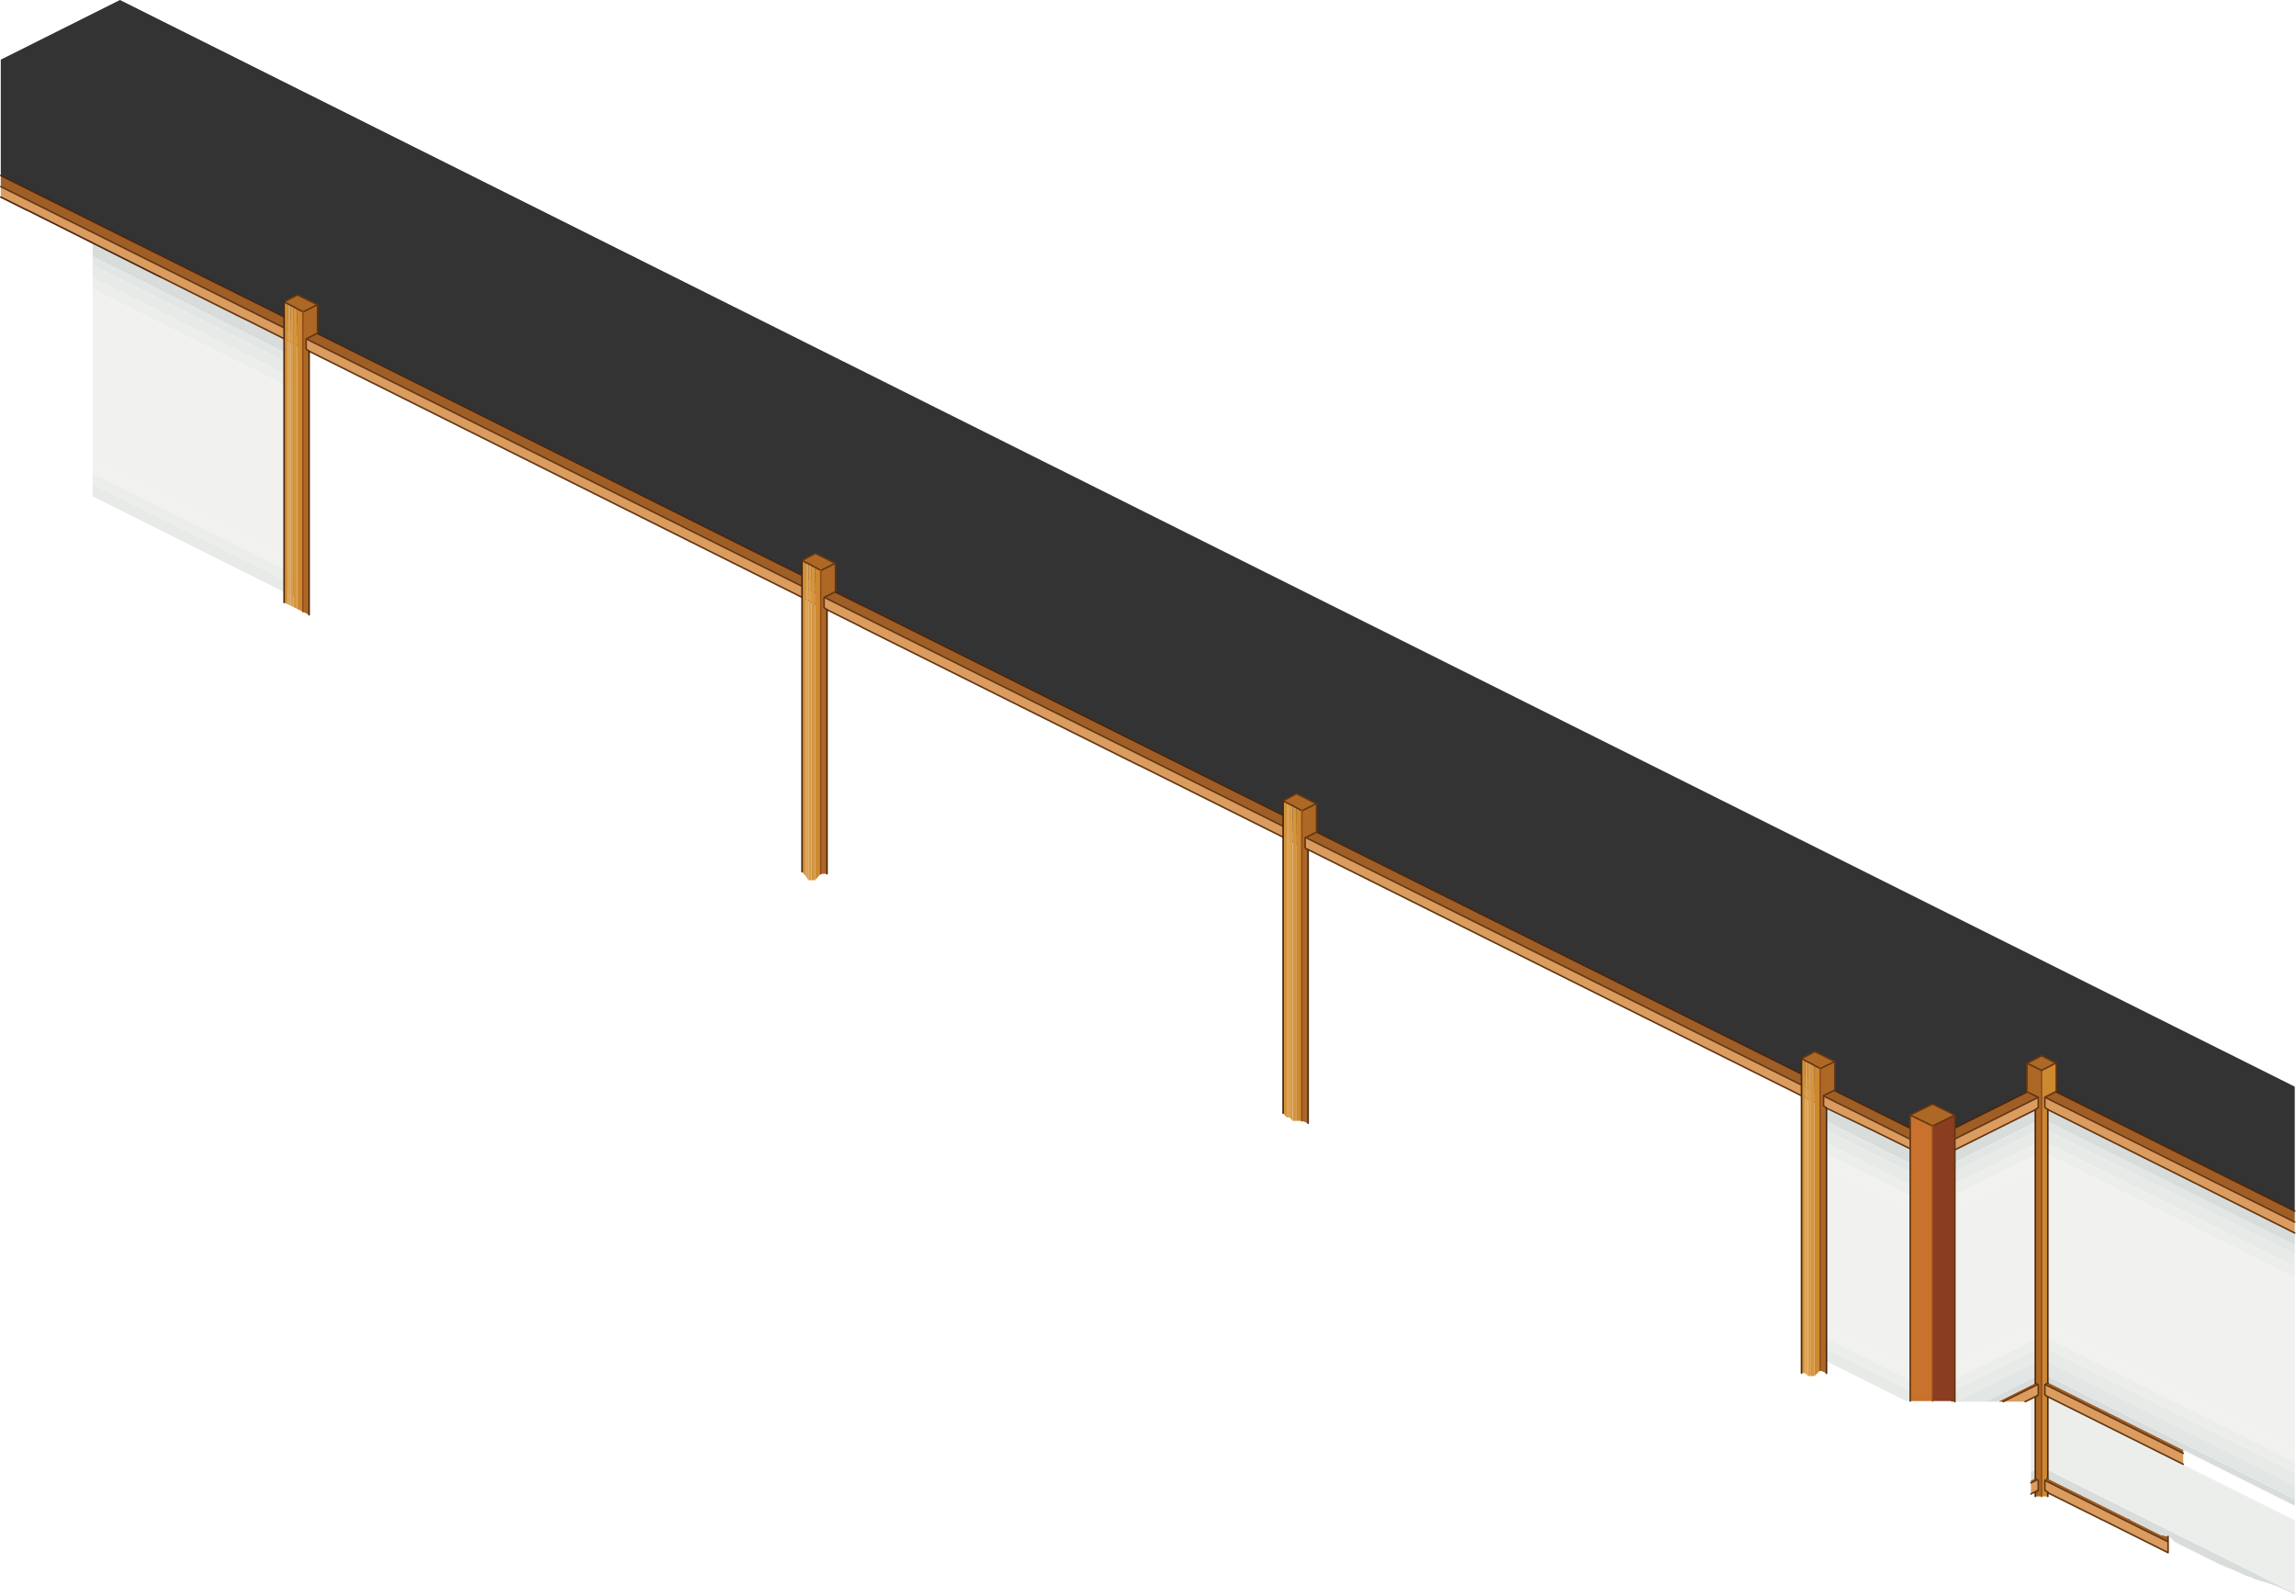 <?xml version="1.0" encoding="utf-8"?>
<svg version="1.1" id="Layer_1"
xmlns="http://www.w3.org/2000/svg"
xmlns:xlink="http://www.w3.org/1999/xlink"
xmlns:author="http://www.sothink.com"
width="735px" height="511px"
xml:space="preserve">
<g id="531" transform="matrix(1, 0, 0, 1, 99.05, 901.6)">
<path style="fill:#A05E27;fill-opacity:1" d="M519.4,-533.5L519.4 -536.8L554.55 -554.35L557.95 -556.05L557.95 -554.15L557.95 -552.8L557.95 -552.65L635.55 -513.85L635.55 -510.35L579.1 -538.55L554.6 -550.8L554.6 -550.85L519.4 -533.3L519.4 -533.5M554.55,-458.9L554.55 -459L542.2 -452.85L540.6 -452.85L554.55 -459.8L554.55 -459.95L554.55 -460L599.85 -437.4L599.85 -436.3L554.55 -458.9M551.1,-426.85L551.1 -427.65L554.25 -429.2L554.25 -431.85L554.35 -431.8L554.35 -429.3Q568.3 -422.3 582.3 -415.35L582.55 -415.35L583.05 -414.95L592.65 -410.15L595 -409.7L595 -408L587.2 -411.85L554.35 -428.25L554.25 -428.3L554.25 -428.4L551.1 -426.85M-5.3,-795.25L-20.15 -802.65L-20.15 -803.2L-20.15 -802.65L-98.8 -841.85L-98.8 -845.4L-38.5 -815.3L-20.15 -806.15L-20.15 -803.2L-20.15 -806.15L-5.3 -798.75L176.7 -707.9L176.7 -707.95L519.3 -536.95L519.3 -533.45L265.75 -660L-5.3 -795.25" />
<path style="fill:#333333;fill-opacity:1" d="M557.95,-554.15L557.95 -556.05L554.55 -554.35L519.4 -536.8L519.4 -533.5L519.3 -533.45L519.3 -536.95L176.7 -707.95L176.7 -707.9L-5.3 -798.75L-20.15 -806.15L-20.15 -803.2L-20.15 -806.15L-38.5 -815.3L-98.8 -845.4L-98.8 -882.5L-60.65 -901.6L635.55 -553.7L635.55 -513.85L557.95 -552.65L557.95 -552.8L557.95 -554.15" />
<path style="fill:#DA9C5F;fill-opacity:1" d="M554.6,-547.3L554.6 -547.35L519.4 -529.8L519.4 -530.4L519.4 -533.3L554.6 -550.85L554.6 -550.8L579.1 -538.55L635.55 -510.35L635.55 -506.85L603.05 -523.1L554.6 -547.3M599.85,-436.3L599.85 -432.8L554.55 -455.4L554.55 -455.45L554.35 -455.35L554.35 -455.4L554.35 -455.35L549.25 -452.85L542.2 -452.85L554.55 -459L554.55 -458.9L599.85 -436.3M554.25,-428.4L554.25 -428.3L554.35 -428.25L587.2 -411.85L595 -408L595 -404.5L574.1 -414.95L574.05 -414.95L554.25 -424.8L554.25 -424.85L551.1 -423.3L551.1 -426.85L554.25 -428.4M-48.85,-813.5L-69.55 -823.9L-90.6 -834.45L-90.6 -834.4L-98.8 -838.5L-98.8 -841.85L-20.15 -802.65L-5.3 -795.25L265.75 -660L519.3 -533.45L519.3 -530.45L519.3 -530.4L518.25 -530.95L500.25 -539.8L483.25 -548.4L483.25 -548L483.25 -547.95L481.35 -548.95L265.75 -656.5L265.75 -656.45L176.7 -700.85L176.7 -700.9L160.75 -708.85L160.7 -708.85L-5.3 -791.75L-20.15 -799.2M-20.15,-799.2L-20.15 -802.65L-20.15 -799.2L-22.75 -800.45L-47.8 -813L-46.7 -812.45L-47.8 -813L-48.85 -813.5" />
<path style="fill:#D8DCDB;fill-opacity:1" d="M555.45,-542.95L555.45 -543.75L554.65 -543.35L554.55 -543.4L554.55 -543.3L519.35 -525.7L519.35 -530.4L519.4 -530.4L519.4 -529.8L554.6 -547.35L554.6 -547.3L603.05 -523.1L635.55 -506.85L635.55 -502.95L555.45 -542.95M554.55,-460L554.55 -459.95L540.25 -452.85L536.35 -452.85L554.55 -461.95L554.55 -462.05L635.55 -421.6L635.55 -419.55L599.85 -437.4L554.55 -460M554.35,-431.95L554.35 -432.05L634.05 -392.25L634.05 -392.3L635.55 -391.55L635.55 -391.1Q630.25 -393.9 624.5 -395.5L621.85 -396.35L621.85 -396.7L621 -396.7Q619.1 -397.45 617.3 -398.35L611.65 -400.7L597.1 -407.95L595.55 -409.6L595 -409.7L592.65 -410.15L583.05 -414.95L582.55 -415.35L582.3 -415.35Q568.3 -422.3 554.35 -429.3L554.35 -431.8L554.25 -431.85L554.25 -429.2L551.1 -427.65L551.1 -430.35L554.35 -431.95M483.25,-543.75L483.25 -547.95L483.25 -548L483.25 -548.4L500.25 -539.8L518.25 -530.95L519.3 -530.4L519.3 -525.7L483.25 -543.75M-20.1,-794.85L-69.4 -819.5L-69.4 -823.8L-69.6 -823.75L-69.55 -823.9L-48.85 -813.5L-47.8 -813L-22.75 -800.45L-20.2 -799.15L-20.15 -799.1L-20.15 -797.05L-20.1 -797.05L-20.1 -799.1L-5.3 -791.7L-3.95 -791.05L-3.95 -786.8L-5.3 -787.45L-20.1 -794.85" />
<path style="fill:#E7EAE7;fill-opacity:1" d="M554.65,-536.4L554.55 -536.45L554.55 -536.35L519.35 -518.75L519.35 -520.2L519.35 -522.75L554.55 -540.35L554.55 -540.45L554.65 -540.4L635.55 -500L635.55 -496L554.65 -536.4M554.55,-466.65L554.55 -466.55L527.1 -452.85L525.55 -452.85L525.55 -453.05L519.5 -453.05L554.55 -470.55L554.55 -470.65L635.55 -430.2L635.55 -426.15L554.55 -466.65M519.15,-453.05L511.15 -453.05L483.25 -467L483.25 -471L519.15 -453.05M519.3,-522.75L519.3 -520.2L519.3 -518.75L483.25 -536.8L483.25 -540.8L519.3 -522.75M-20.1,-787.9L-69.4 -812.55L-69.4 -816.55L-20.1 -791.9L-5.3 -784.5L-3.95 -783.85L-3.95 -779.85L-5.3 -780.5L-20.1 -787.9M-3.95,-714L-3.95 -710L-5.3 -710.65L-20.1 -718.1L-20.1 -718.05L-69.4 -742.7L-69.4 -746.65L-20.1 -722.05L-20.1 -722.1L-5.3 -714.65L-3.95 -714" />
<path style="fill:#ECEEEB;fill-opacity:1" d="M635.55,-496L635.55 -492.5L554.65 -532.9L554.55 -532.95L554.55 -532.85L519.35 -515.25L519.35 -518.75L554.55 -536.35L554.55 -536.45L554.65 -536.4L635.55 -496M635.55,-433.65L635.55 -430.2L554.55 -470.65L554.55 -470.55L519.5 -453.05L519.4 -453.05L519.4 -456.5L554.55 -474.05L554.55 -474.15L635.55 -433.65M551.1,-430.35L551.1 -452.85L549.25 -452.85L554.35 -455.35L554.35 -455.4L554.35 -455.35L634.05 -415.6L634.05 -415.65L635.55 -414.9L635.55 -391.55L634.05 -392.3L634.05 -392.25L554.35 -432.05L554.35 -431.95L551.1 -430.35M519.25,-456.5L519.25 -453.05L519.15 -453.05L483.25 -471L483.25 -474.5L519.25 -456.5M483.25,-533.3L483.25 -536.8L519.3 -518.75L519.3 -515.25L483.25 -533.3M-5.3,-780.5L-3.95 -779.85L-3.95 -776.35L-5.3 -777L-20.1 -784.4L-20.15 -784.4L-36.3 -792.45L-69.4 -809L-69.4 -812.55L-20.1 -787.9L-5.3 -780.5M-5.3,-714.65L-20.1 -722.1L-20.1 -722.05L-69.4 -746.65L-69.4 -750.2L-20.1 -725.55L-20.1 -725.6L-5.3 -718.15L-3.95 -717.5L-3.95 -714L-5.3 -714.65M552.15,-443.35L552.1 -443.4L552.1 -443.35L552.15 -443.35" />
<path style="fill:#E2E7E5;fill-opacity:1" d="M554.65,-540.4L554.55 -540.45L554.55 -540.35L519.35 -522.75L519.35 -525.7L554.55 -543.3L554.55 -543.4L554.65 -543.35L555.45 -543.75L555.45 -542.95L635.55 -502.95L635.55 -500L554.65 -540.4M635.55,-426.15L635.55 -421.6L554.55 -462.05L554.55 -461.95L536.35 -452.85L527.1 -452.85L554.55 -466.55L554.55 -466.65L635.55 -426.15M519.3,-525.7L519.3 -522.75L483.25 -540.8L483.25 -543.75L519.3 -525.7M-20.1,-791.9L-69.4 -816.55L-69.4 -819.5L-20.1 -794.85L-5.3 -787.45L-3.95 -786.8L-3.95 -783.85L-5.3 -784.5L-20.1 -791.9" />
<path style="fill:#F1F1EF;fill-opacity:1" d="M519.4,-459.5L519.4 -464L519.35 -512.25L554.55 -529.85L554.55 -532.85L554.55 -532.95L554.65 -532.9L635.55 -492.5L635.55 -436.7L554.55 -477.15L554.55 -477.05L519.4 -459.5M483.25,-477.5L483.25 -530.3L519.3 -512.25L519.25 -464.05L519.25 -459.5L483.25 -477.5M-69.4,-753.15L-69.4 -809L-36.3 -792.45L-20.15 -784.4L-20.1 -784.4L-5.3 -777L-5.3 -774L-3.95 -773.3L-3.95 -720.5L-5.3 -721.15L-69.4 -753.15" />
<path style="fill:#F1F1EE;fill-opacity:1" d="M554.55,-477.05L554.55 -477.15L635.55 -436.7L635.55 -433.65L554.55 -474.15L554.55 -474.05L519.4 -456.5L519.4 -459.5L554.55 -477.05M519.25,-459.5L519.25 -456.5L483.25 -474.5L483.25 -477.5L519.25 -459.5M519.3,-515.25L519.3 -512.25L483.25 -530.3L483.25 -533.3L519.3 -515.25M-69.4,-750.2L-69.4 -753.15L-5.3 -721.15L-3.95 -720.5L-3.95 -717.5L-5.3 -718.15L-20.1 -725.6L-20.1 -725.55L-69.4 -750.2M519.35,-512.25L519.35 -515.25L554.55 -532.85L554.55 -529.85L519.35 -512.25" />
<radialGradient
id="RadialGradID_2034" gradientUnits="userSpaceOnUse" gradientTransform="matrix(0.032, -0.008, 0.024, 0.082, 543.95, -410.95)" spreadMethod ="pad" cx="0" cy="0" r="819.2" fx="0" fy="0" >
<stop  offset="0"  style="stop-color:#C1723E;stop-opacity:1" />
<stop  offset="0.192"  style="stop-color:#D68754;stop-opacity:1" />
<stop  offset="0.345"  style="stop-color:#C9722C;stop-opacity:1" />
<stop  offset="0.514"  style="stop-color:#BD7546;stop-opacity:1" />
<stop  offset="0.769"  style="stop-color:#C86A2D;stop-opacity:1" />
<stop  offset="1"  style="stop-color:#985621;stop-opacity:1" />
</radialGradient>
<path style="fill:url(#RadialGradID_2034) " d="M552.1,-443.35L552.1 -443.4L552.15 -443.35L552.1 -443.35" />
<path style="fill:none;stroke-width:0.5;stroke-linecap:round;stroke-linejoin:round;stroke-miterlimit:3;stroke:#49250E;stroke-opacity:1" d="M-47.8,-813L-48.85 -813.5L-69.55 -823.9L-90.6 -834.45M-90.6,-834.4L-98.8 -838.5M-98.8,-845.4L-38.5 -815.3L-20.15 -806.15L-5.3 -798.75L176.7 -707.9M176.7,-707.95L519.3 -536.95L519.3 -533.45M519.4,-536.8L554.55 -554.35L557.95 -556.05M554.55,-554.35L557.95 -552.65L635.55 -513.85M554.35,-456.25L554.35 -455.4M554.35,-431.95L554.35 -431.8L554.25 -431.85M554.35,-429.3L554.35 -428.25L554.35 -427.15" />
<path style="fill:none;stroke-width:0.5;stroke-linecap:round;stroke-linejoin:round;stroke-miterlimit:3;stroke:#633612;stroke-opacity:1" d="M599.85,-432.8L554.55 -455.4M554.55,-455.45L554.35 -455.35L549.25 -452.85M595,-409.7L595 -408L595 -404.5L574.1 -414.95M574.05,-414.95L554.25 -424.8M554.25,-424.85L551.1 -423.3M483.25,-547.95L481.35 -548.95L265.75 -656.5M265.75,-656.45L176.7 -700.85M176.7,-700.9L160.75 -708.85L160.7 -708.85L-5.3 -791.75L-5.3 -791.7L-5.3 -787.45L-5.3 -784.5L-5.3 -780.5L-5.3 -777L-5.3 -774M-47.8,-813L-22.75 -800.45L-20.15 -799.2M-20.15,-802.65L-98.8 -841.85M-20.15,-802.65L-5.3 -795.25L-5.3 -798.75M500.25,-539.8L483.25 -548L481.35 -548.95M500.25,-539.8L518.25 -530.95L519.3 -530.45L519.3 -533.45L265.75 -660L-5.3 -795.25L-5.3 -791.75L-20.15 -799.2M554.6,-547.3L603.05 -523.1L635.55 -506.85M635.55,-510.35L579.1 -538.55L554.6 -550.8M554.6,-550.85L519.4 -533.3M519.4,-529.8L554.6 -547.35M519.3,-530.45L519.3 -530.4M554.55,-459L542.2 -452.85M554.35,-428.25L587.2 -411.85L595 -408M554.35,-428.25L554.25 -428.3M554.25,-428.4L551.1 -426.85M599.85,-436.3L554.55 -458.9M-5.3,-721.15L-5.3 -718.15M-5.3,-714.65L-5.3 -718.15M-5.3,-714.65L-5.3 -710.65M-5.3,-721.15L-5.3 -774" />
<path style="fill:none;stroke-width:0.5;stroke-linecap:round;stroke-linejoin:round;stroke-miterlimit:3;stroke:#000000;stroke-opacity:1" d="M519.3,-533.45L519.4 -533.5M557.95,-554.15L559.3 -553.45L557.95 -552.8" />
<path style="fill:none;stroke-width:1;stroke-linecap:round;stroke-linejoin:round;stroke-miterlimit:3;stroke:#FF0000;stroke-opacity:1" d="M519.4,-464L519.25 -464.05M519.3,-520.2L519.35 -520.2" />
<path style="fill:#AD6825;fill-opacity:1" d="M-2.1,-801.7L-1.1 -802.2L-2.1 -801.7L-2.1 -801.8L-3.95 -802.75L-5.05 -803.35L-6.05 -803.9L-6.95 -804.35L-8.1 -804.95Q-5.95 -806.1 -3.85 -807.2L2.55 -804.05L2.6 -804L2.6 -794.95L-0.1 -793.6L-1.05 -793.1L-1.05 -789.85L-0.95 -789.8L-0.85 -789.75L-0.1 -789.35L-0.1 -789.1L-0.1 -704.75L-2.1 -705.75L-2.1 -801.7M485.65,-547.1L485.65 -546.85L485.65 -461.9L483.65 -462.85L483.65 -559.4L484.65 -559.95L483.65 -559.45L483.65 -559.5L481.8 -560.5L480.7 -561.1L479.7 -561.6L478.8 -562.05L477.65 -562.65L481.9 -564.95L488.3 -561.75L488.35 -561.75L488.35 -552.65L485.65 -551.3L485.65 -551.35L484.7 -550.85L484.7 -547.55L484.8 -547.5L484.9 -547.45L485.65 -547.1M552.5,-424L553.25 -424.35L553.35 -424.4L553.45 -424.45L553.45 -427.7L552.85 -428.05L552.5 -428.25L552.5 -454.25L552.5 -454.5L553.25 -454.85L553.35 -454.9L553.45 -454.95L553.45 -458.25L552.5 -458.75L552.5 -546.3L552.5 -546.55L553.25 -546.9L553.35 -546.95L553.45 -547L553.45 -550.3L552.5 -550.8L552.5 -550.75L549.8 -552.1L549.8 -561.2L549.85 -561.2L554.5 -563.6L559.1 -561.25L554.5 -558.9L554.5 -422.5L552.5 -422.5L552.5 -423.75L552.5 -424M556.5,-424.05L556.5 -423.8L555.75 -424.4L556.5 -424.05M556.5,-454.55L556.5 -454.3L555.75 -454.9L556.5 -454.55M556.5,-546.6L556.5 -546.35L555.75 -546.95L556.5 -546.6M519.6,-541.1L512.55 -544.55L512.5 -544.6L512.5 -544.65L519.6 -548.15L526.75 -544.6L519.6 -541.1M165.7,-710.85L164.75 -710.35L164.75 -707.05L164.85 -707L164.95 -706.95L165.7 -706.6L165.7 -706.35L165.7 -621.85L163.7 -621.85L163.7 -718.9L164.7 -719.45L163.7 -718.95L163.7 -719L161.85 -720L160.75 -720.6L159.75 -721.1L158.85 -721.55L157.7 -722.15L161.95 -724.45L168.35 -721.25L168.4 -721.25L168.4 -712.15L165.7 -710.8L165.7 -710.85M318.75,-633.4L318.75 -630.1L318.85 -630.05L318.95 -630L319.7 -629.65L319.7 -629.4L319.7 -541.95L317.7 -542.75L317.7 -641.95L318.7 -642.5L317.7 -642L317.7 -642.05L315.85 -643.05L314.75 -643.65L313.75 -644.15L312.85 -644.6L311.7 -645.2L315.95 -647.5L322.35 -644.3L322.4 -644.3L322.4 -635.2L319.7 -633.85L319.7 -633.9L318.75 -633.4" />
<path style="fill:#CD892F;fill-opacity:1" d="M-2.1,-705.75L-3.95 -706.65L-3.95 -706.75L-3.95 -710.7L-3.95 -715.15L-3.95 -798.25L-3.95 -802.75L-2.1 -801.8L-2.1 -801.7L-2.1 -705.75M481.8,-461.05L481.8 -463.95L481.8 -464.5L481.8 -468.45L481.8 -472.85L481.8 -556L481.8 -560.5L483.65 -559.5L483.65 -559.45L483.65 -559.4L483.65 -462.85L481.8 -461.05M556.5,-550.85L555.55 -550.35L555.55 -547.05L555.65 -547L555.75 -546.95L556.5 -546.35L556.5 -458.8L555.55 -458.3L555.55 -455L555.65 -454.95L555.75 -454.9L556.5 -454.3L556.5 -428.3L556.2 -428.1L555.55 -427.75L555.55 -424.5L555.65 -424.45L555.75 -424.4L556.5 -423.8L556.5 -422.5L554.5 -422.5L554.5 -558.9L559.1 -561.25L559.15 -561.25L559.2 -561.25L559.2 -552.15L556.5 -550.8L556.5 -550.85M163.7,-621.85L161.85 -619.8L161.85 -624L161.85 -627.95L161.85 -632.35L161.85 -715.5L161.85 -720L163.7 -719L163.7 -718.95L163.7 -718.9L163.7 -621.85M315.85,-547.05L315.85 -551L315.85 -555.4L315.85 -638.55L315.85 -643.05L317.7 -642.05L317.7 -642L317.7 -641.95L317.7 -542.75L315.85 -542.75L315.85 -547.05" />
<path style="fill:#D49541;fill-opacity:1" d="M-5.05,-803.35L-3.95 -802.75L-3.95 -798.25L-3.95 -715.15L-3.95 -710.7L-3.95 -706.75L-3.95 -706.65L-5.05 -707.2L-5.05 -803.35M480.7,-461.05L480.7 -561.1L481.8 -560.5L481.8 -556L481.8 -472.85L481.8 -468.45L481.8 -464.5L481.8 -463.95L481.8 -461.05L480.7 -461.05M160.75,-720.6L161.85 -720L161.85 -715.5L161.85 -632.35L161.85 -627.95L161.85 -624L161.85 -619.8L160.75 -619.8L160.75 -720.6M314.75,-643.65L315.85 -643.05L315.85 -638.55L315.85 -555.4L315.85 -551L315.85 -547.05L315.85 -542.75L314.75 -542.75L314.75 -643.65" />
<path style="fill:#DCA254;fill-opacity:1" d="M-6.05,-707.7L-6.95 -708.15L-6.95 -804.35L-6.05 -803.9L-6.05 -707.7M479.7,-461.05L478.8 -462L478.8 -562.05L479.7 -561.6L479.7 -461.05M159.75,-619.8L158.85 -621.15L158.85 -721.55L159.75 -721.1L159.75 -619.8M312.85,-644.6L313.75 -644.15L313.75 -543.85L312.85 -543.85L312.85 -644.6" />
<path style="fill:#D89C4B;fill-opacity:1" d="M-5.05,-707.2L-6.05 -707.7L-6.05 -803.9L-5.05 -803.35L-5.05 -707.2M480.7,-461.05L479.7 -461.05L479.7 -561.6L480.7 -561.1L480.7 -461.05M159.75,-721.1L160.75 -720.6L160.75 -619.8L159.75 -619.8L159.75 -721.1M313.75,-644.15L314.75 -643.65L314.75 -542.75L313.75 -543.85L313.75 -644.15" />
<path style="fill:#D2913A;fill-opacity:1" d="M-6.95,-708.15L-8.1 -708.7L-8.1 -804.95L-6.95 -804.35L-6.95 -708.15M478.8,-462L477.65 -462L477.65 -562.65L478.8 -562.05L478.8 -462M158.85,-621.15L157.7 -622.5L157.7 -722.15L158.85 -721.55L158.85 -621.15M312.85,-543.85L311.7 -545.2L311.7 -645.2L312.85 -644.6L312.85 -543.85" />
<path style="fill:#C8722E;fill-opacity:1" d="M519.6,-453.05L512.45 -453.05L512.45 -544.65L512.5 -544.6L512.55 -544.55L519.6 -541.1L519.6 -453.05" />
<path style="fill:#8A3D20;fill-opacity:1" d="M519.6,-541.1L526.75 -544.6L526.75 -452.85L525.55 -452.85L525.55 -453.05L519.6 -453.05L519.6 -541.1" />
<path style="fill:none;stroke-width:0.5;stroke-linecap:round;stroke-linejoin:round;stroke-miterlimit:3;stroke:#633612;stroke-opacity:1" d="M-2.1,-801.7L-1.1 -802.2L2.55 -804.05L-3.85 -807.2Q-5.95 -806.1 -8.1 -804.95L-6.95 -804.35L-6.05 -803.9L-5.05 -803.35L-3.95 -802.75L-2.1 -801.8M2.55,-804.05L2.6 -804L2.6 -794.95L-0.1 -793.6L-1.05 -793.1L-1.05 -789.85M483.65,-559.45L484.65 -559.95L488.3 -561.75L481.9 -564.95L477.65 -562.65L478.8 -562.05L479.7 -561.6L480.7 -561.1L481.8 -560.5L483.65 -559.5M485.65,-546.85L484.9 -547.45M484.7,-547.55L484.7 -550.85L485.65 -551.3L488.35 -552.65L488.35 -561.75L488.3 -561.75M512.45,-453.05L512.45 -544.65L512.5 -544.65L519.6 -548.15L526.75 -544.6L526.75 -452.85M512.55,-544.55L519.6 -541.1L526.75 -544.6M163.7,-719L161.85 -720M164.7,-719.45L163.7 -718.95M164.7,-719.45L168.35 -721.25L161.95 -724.45L157.7 -722.15L158.85 -721.55L159.75 -721.1L160.75 -720.6L161.85 -720M168.35,-721.25L168.4 -721.25L168.4 -712.15L165.7 -710.8L164.75 -710.35L164.75 -707.05M165.7,-706.35L164.95 -706.95M311.7,-645.2L315.95 -647.5L322.35 -644.3L322.4 -644.3L322.4 -635.2L319.7 -633.85L318.75 -633.4L318.75 -630.1M311.7,-645.2L312.85 -644.6L313.75 -644.15L314.75 -643.65L315.85 -643.05L317.7 -642.05M317.7,-642L318.7 -642.5L322.35 -644.3M318.95,-630L319.7 -629.4M-0.85,-789.75L-0.1 -789.1" />
<path style="fill:none;stroke-width:0.5;stroke-linecap:round;stroke-linejoin:round;stroke-miterlimit:3;stroke:#944B1D;stroke-opacity:1" d="M-2.1,-801.8L-2.1 -801.7M483.65,-559.5L483.65 -559.45M483.65,-559.4L483.65 -559.45M483.65,-559.4L483.65 -462.85M554.5,-558.9L554.5 -422.5M519.6,-541.1L519.6 -453.05M163.7,-621.85L163.7 -718.9L163.7 -718.95L163.7 -719M317.7,-642.05L317.7 -642M317.7,-641.95L317.7 -642M317.7,-641.95L317.7 -542.75M-2.1,-705.75L-2.1 -801.7" />
<path style="fill:none;stroke-width:0.5;stroke-linecap:round;stroke-linejoin:round;stroke-miterlimit:3;stroke:#49250E;stroke-opacity:1" d="M-0.1,-789.1L-0.1 -704.75M-8.1,-708.7L-8.1 -804.95M477.65,-562.65L477.65 -462M485.65,-461.9L485.65 -546.85M556.5,-422.5L556.5 -423.8M556.5,-428.25L556.5 -428.3L556.5 -454.3M556.5,-458.8L556.5 -546.35M552.5,-546.3L552.5 -458.75M552.5,-454.25L552.5 -428.25L552.5 -428.2M552.5,-423.75L552.5 -422.5M165.7,-706.35L165.7 -621.85M319.7,-629.4L319.7 -541.95M311.7,-545.2L311.7 -645.2M157.7,-622.5L157.7 -722.15" />
<path style="fill:none;stroke-width:0.5;stroke-linecap:round;stroke-linejoin:round;stroke-miterlimit:3;stroke:#633612;stroke-opacity:1" d="M556.5,-550.8L559.2 -552.15L559.2 -561.25L559.15 -561.25L559.1 -561.25L554.5 -558.9M556.5,-423.8L555.75 -424.4M555.55,-424.5L555.55 -427.75M556.5,-454.3L555.75 -454.9M555.55,-455L555.55 -458.3L556.5 -458.8M556.5,-546.35L555.75 -546.95M555.55,-547.05L555.55 -550.35M556.5,-550.8L555.55 -550.35M559.1,-561.25L554.5 -563.6L549.85 -561.2L554.5 -558.9M549.85,-561.2L549.8 -561.2L549.8 -552.1L552.5 -550.75L553.45 -550.3L553.45 -547M553.25,-546.9L552.5 -546.3M552.5,-458.75L553.45 -458.25L553.45 -454.95M553.25,-454.85L552.5 -454.25M553.45,-427.7L553.45 -424.45M553.25,-424.35L552.5 -423.75M552.5,-428.2L552.85 -428.05M556.2,-428.1L556.5 -428.25" />
</g>
</svg>
